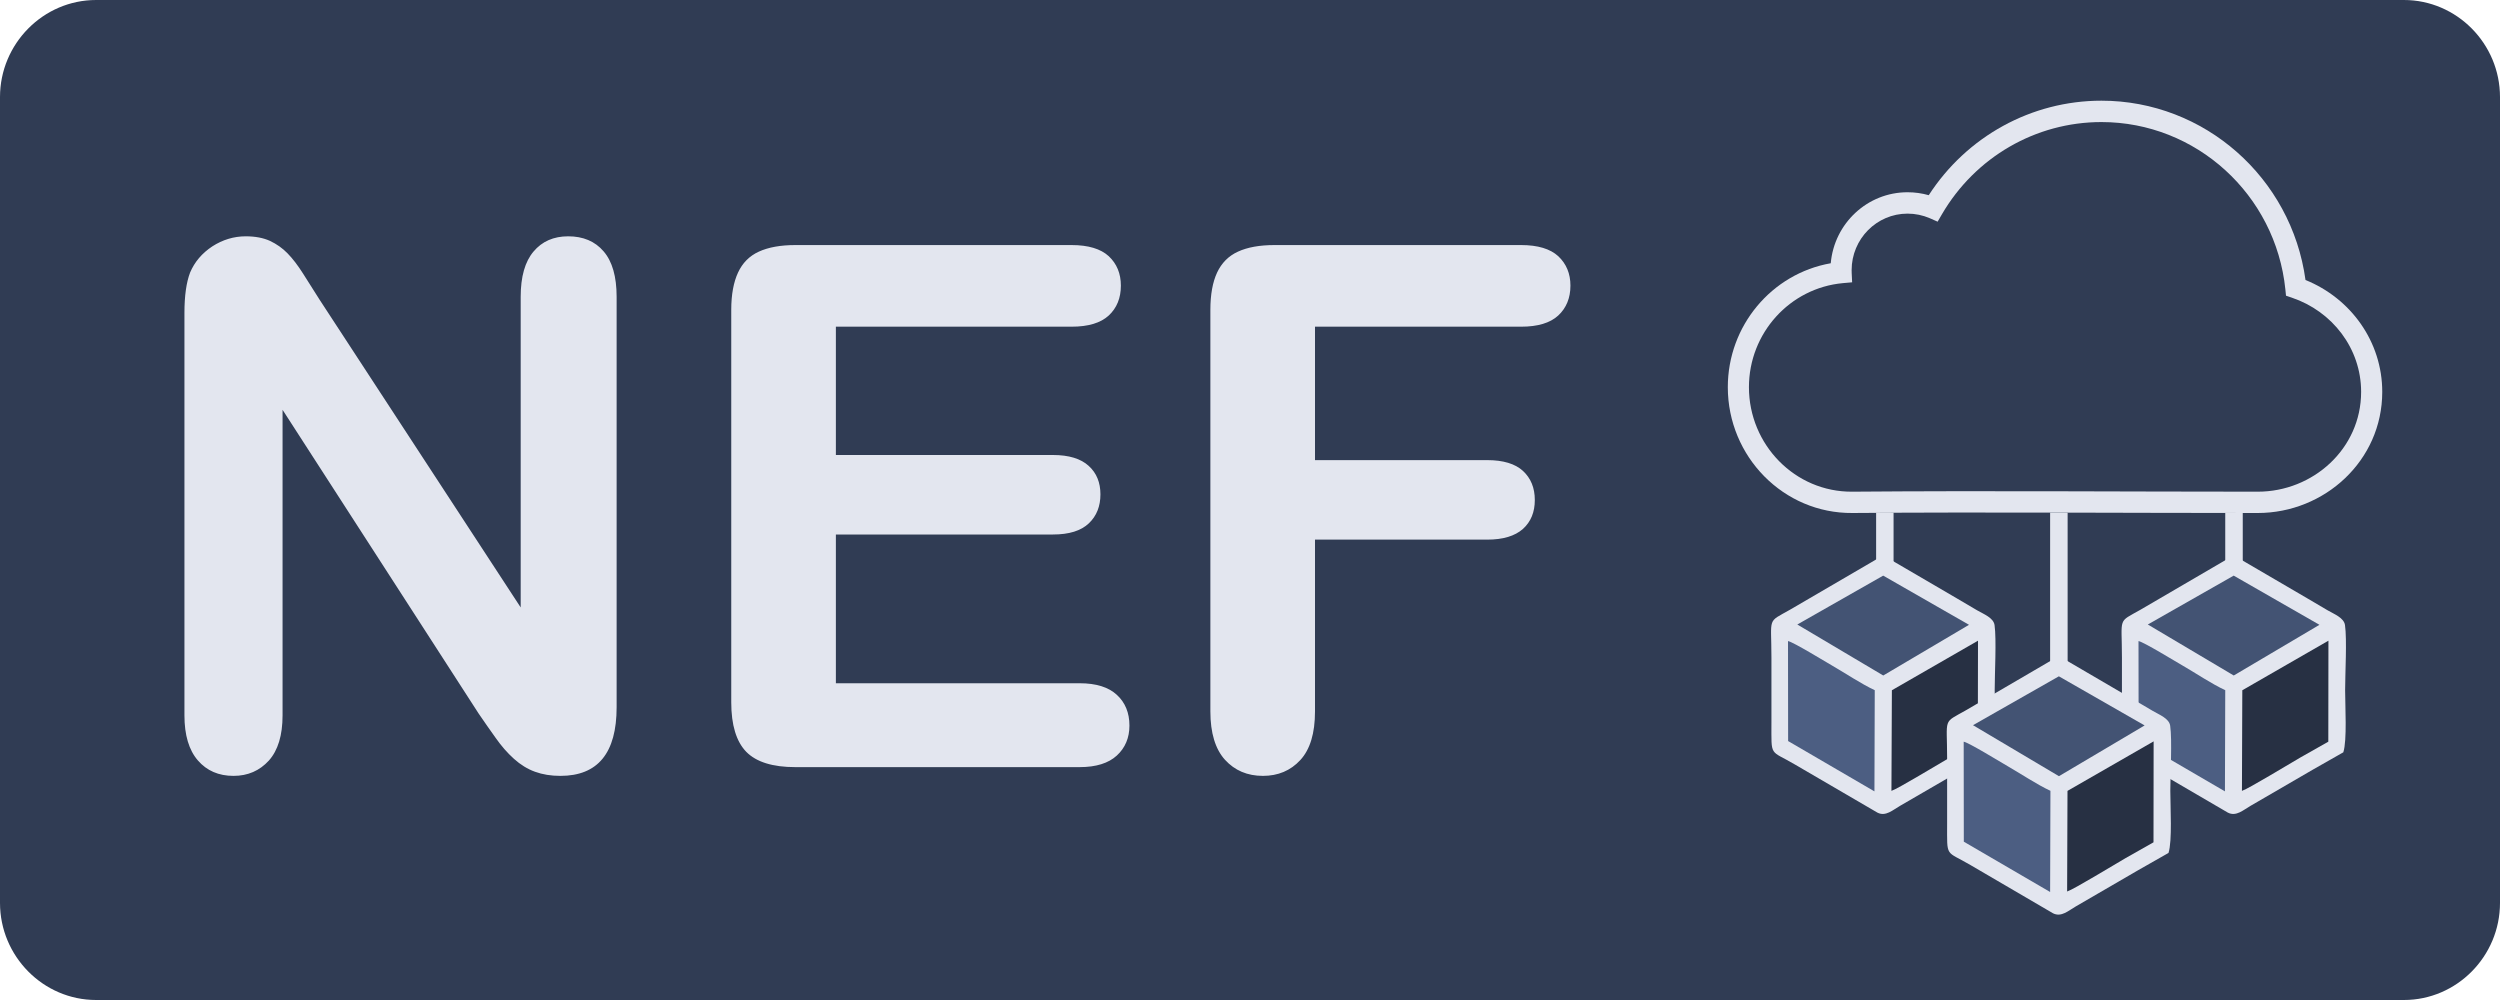 <?xml version="1.0" encoding="UTF-8"?>
<!DOCTYPE svg PUBLIC "-//W3C//DTD SVG 1.1//EN" "http://www.w3.org/Graphics/SVG/1.1/DTD/svg11.dtd">
<!-- Creator: CorelDRAW 2019 (64-Bit) -->
<svg xmlns="http://www.w3.org/2000/svg" xml:space="preserve" width="400px" height="160px" version="1.1" style="shape-rendering:geometricPrecision; text-rendering:geometricPrecision; image-rendering:optimizeQuality; fill-rule:evenodd; clip-rule:evenodd"
viewBox="0 0 400 160"
 xmlns:xlink="http://www.w3.org/1999/xlink">
 <defs>
  <style type="text/css">
   <![CDATA[
    .fil4 {fill:#273043}
    .fil0 {fill:#303C54}
    .fil2 {fill:#435373}
    .fil3 {fill:#4C5E82}
    .fil1 {fill:#E3E6EF}
    .fil5 {fill:#E3E6EF;fill-rule:nonzero}
   ]]>
  </style>
 </defs>
 <g id="Layer_x0020_1">
  <path class="fil0" d="M384.62 0l-369.24 0c-8.46,0 -15.38,6.99 -15.38,15.54l0 128.92c0,8.55 6.92,15.54 15.38,15.54l369.24 0c8.46,0 15.38,-6.99 15.38,-15.54l0 -128.92c0,-8.55 -6.92,-15.54 -15.38,-15.54z"/>
  <polygon class="fil1" points="356.04,103.65 356.04,82.02 358.84,82.02 358.84,103.65 "/>
  <path class="fil1" d="M374.93 120.37c0.62,-1.9 0.29,-7.45 0.29,-9.95 0,-2.65 0.31,-8.08 -0.02,-10.4 -0.17,-1.19 -1.76,-1.77 -2.78,-2.37 -1.1,-0.65 -2.14,-1.27 -3.26,-1.92l-9.93 -5.8c-1.86,-1.1 -1.73,-1.16 -3.67,-0.01l-13.07 7.63c-3.73,2.12 -2.98,1.04 -2.98,7.66 0,3.48 0,6.95 0,10.42 0,5.61 -0.31,4.29 3.74,6.68l13.21 7.71c1.33,0.68 2.49,-0.44 3.6,-1.07l9.95 -5.78 4.92 -2.8z"/>
  <polygon class="fil2" points="343.65,99.92 357.4,108.08 371.11,99.97 357.39,92.1 "/>
  <path class="fil3" d="M342.18 118.57l13.81 8.05 0.05 -16.19c-2.2,-1.02 -4.72,-2.73 -6.84,-3.95 -1.15,-0.66 -6.22,-3.77 -7.04,-3.91l0.02 16z"/>
  <path class="fil4" d="M358.77 110.44l-0.06 16.1c1.17,-0.41 7.35,-4.19 9.35,-5.34l4.47 -2.53 0.02 -16.16 -13.78 7.93z"/>
  <polygon class="fil1" points="328.02,116.2 328.02,82.02 330.82,82.02 330.82,116.2 "/>
  <polygon class="fil1" points="300.18,103.65 300.18,82.02 302.97,82.02 302.97,103.65 "/>
  <path class="fil1" d="M318.86 120.37c0.62,-1.9 0.29,-7.45 0.29,-9.95 0,-2.65 0.3,-8.08 -0.02,-10.4 -0.17,-1.19 -1.77,-1.77 -2.79,-2.37 -1.1,-0.65 -2.14,-1.27 -3.26,-1.92l-9.93 -5.8c-1.85,-1.1 -1.73,-1.16 -3.66,-0.01l-13.08 7.63c-3.73,2.12 -2.98,1.04 -2.98,7.66 0,3.48 0,6.95 0,10.42 0,5.61 -0.31,4.29 3.74,6.68l13.22 7.71c1.32,0.68 2.48,-0.44 3.59,-1.07l9.96 -5.78 4.92 -2.8z"/>
  <polygon class="fil2" points="287.57,99.92 301.32,108.08 315.04,99.97 301.31,92.1 "/>
  <path class="fil3" d="M286.1 118.57l13.81 8.05 0.05 -16.19c-2.19,-1.02 -4.72,-2.73 -6.84,-3.95 -1.15,-0.66 -6.22,-3.77 -7.04,-3.91l0.02 16z"/>
  <path class="fil4" d="M302.7 110.44l-0.07 16.1c1.17,-0.41 7.35,-4.19 9.36,-5.34l4.46 -2.53 0.03 -16.16 -13.78 7.93z"/>
  <path class="fil1" d="M346.96 136.47c0.62,-1.9 0.29,-7.45 0.29,-9.94 0,-2.66 0.31,-8.09 -0.02,-10.41 -0.17,-1.18 -1.76,-1.77 -2.78,-2.37 -1.1,-0.65 -2.14,-1.27 -3.27,-1.91l-9.92 -5.8c-1.86,-1.1 -1.73,-1.16 -3.67,-0.01l-13.07 7.63c-3.73,2.12 -2.98,1.03 -2.98,7.65 0,3.48 0,6.95 0,10.43 0,5.61 -0.31,4.28 3.74,6.67l13.21 7.72c1.33,0.67 2.49,-0.45 3.6,-1.08l9.95 -5.78 4.92 -2.8z"/>
  <polygon class="fil2" points="315.68,116.03 329.43,124.19 343.14,116.07 329.42,108.21 "/>
  <path class="fil3" d="M314.21 134.67l13.81 8.05 0.05 -16.19c-2.19,-1.02 -4.72,-2.72 -6.84,-3.94 -1.15,-0.66 -6.22,-3.78 -7.04,-3.92l0.02 16z"/>
  <path class="fil4" d="M330.8 126.54l-0.06 16.1c1.17,-0.4 7.35,-4.19 9.35,-5.34l4.47 -2.53 0.02 -16.15 -13.78 7.92z"/>
  <path class="fil5" d="M51.14 47.96l32.17 49.23 0 -49.7c0,-3.23 0.69,-5.64 2.06,-7.25 1.36,-1.62 3.21,-2.43 5.54,-2.43 2.38,0 4.29,0.79 5.67,2.41 1.39,1.61 2.08,4.04 2.08,7.27l0 65.66c0,7.33 -3,10.99 -9,10.99 -1.5,0 -2.85,-0.22 -4.06,-0.66 -1.19,-0.43 -2.33,-1.13 -3.37,-2.07 -1.06,-0.95 -2.02,-2.06 -2.92,-3.34 -0.91,-1.26 -1.81,-2.57 -2.72,-3.89l-31.38 -48.61 0 48.88c0,3.19 -0.73,5.6 -2.19,7.24 -1.49,1.63 -3.37,2.45 -5.66,2.45 -2.37,0 -4.27,-0.82 -5.7,-2.47 -1.44,-1.66 -2.15,-4.07 -2.15,-7.22l0 -64.39c0,-2.75 0.31,-4.89 0.9,-6.44 0.72,-1.71 1.91,-3.11 3.56,-4.2 1.66,-1.07 3.45,-1.61 5.35,-1.61 1.52,0 2.81,0.25 3.87,0.73 1.08,0.51 2.02,1.17 2.83,2.01 0.81,0.83 1.63,1.9 2.48,3.24 0.85,1.33 1.73,2.71 2.64,4.17zm120.31 4.31l-37.71 0 0 20.53 34.73 0c2.56,0 4.46,0.59 5.71,1.73 1.28,1.15 1.89,2.69 1.89,4.57 0,1.89 -0.61,3.45 -1.85,4.63 -1.25,1.19 -3.15,1.79 -5.75,1.79l-34.73 0 0 23.8 39 0c2.64,0 4.62,0.62 5.95,1.85 1.34,1.22 2.02,2.88 2.02,4.92 0,1.96 -0.68,3.57 -2.02,4.8 -1.33,1.22 -3.31,1.85 -5.95,1.85l-45.48 0c-3.64,0 -6.26,-0.82 -7.86,-2.45 -1.59,-1.64 -2.4,-4.28 -2.4,-7.92l0 -62.8c0,-2.43 0.37,-4.42 1.08,-5.95 0.71,-1.54 1.82,-2.67 3.34,-3.36 1.53,-0.7 3.47,-1.05 5.84,-1.05l44.19 0c2.68,0 4.66,0.6 5.95,1.78 1.29,1.21 1.94,2.78 1.94,4.71 0,1.98 -0.65,3.58 -1.94,4.78 -1.29,1.19 -3.27,1.79 -5.95,1.79zm71.93 0l-32.98 0 0 21.35 27.57 0c2.54,0 4.46,0.58 5.71,1.73 1.26,1.17 1.89,2.72 1.89,4.65 0,1.94 -0.63,3.48 -1.9,4.63 -1.29,1.14 -3.2,1.71 -5.7,1.71l-27.57 0 0 27.49c0,3.5 -0.79,6.09 -2.35,7.78 -1.56,1.69 -3.56,2.53 -5.98,2.53 -2.49,0 -4.51,-0.86 -6.07,-2.57 -1.55,-1.71 -2.34,-4.3 -2.34,-7.74l0 -64.26c0,-2.43 0.36,-4.42 1.07,-5.95 0.72,-1.54 1.83,-2.67 3.35,-3.36 1.52,-0.7 3.47,-1.05 5.83,-1.05l39.47 0c2.67,0 4.65,0.6 5.94,1.78 1.29,1.21 1.95,2.78 1.95,4.71 0,1.98 -0.66,3.58 -1.95,4.78 -1.29,1.19 -3.27,1.79 -5.94,1.79z"/>
  <path class="fil1" d="M308.6 31.23c6.08,-9.4 16.43,-15.12 27.63,-15.12 16.47,0 30.4,12.31 32.65,28.69 7.25,2.93 12.28,9.87 12.28,17.9 0,11.01 -9.24,19.38 -19.92,19.38 -21.62,0 -43.23,-0.17 -64.85,0l0 0c-11.03,0.09 -19.94,-9.03 -19.94,-20.13 0,-9.84 7.03,-18.17 16.47,-19.83 0.56,-6.37 5.85,-11.36 12.29,-11.36 1.15,0 2.29,0.16 3.39,0.47z"/>
  <path class="fil0" d="M308.78 34.92c-1.13,-0.49 -2.34,-0.74 -3.57,-0.74 -4.94,0 -8.95,4.05 -8.95,9.05 0,0.15 0,0.3 0.01,0.45l0.07 1.49 -1.47 0.13c-8.51,0.78 -15.04,8.01 -15.04,16.65 0,9.21 7.38,16.79 16.53,16.72l0 0c21.63,-0.18 43.25,0 64.88,0 8.83,0 16.54,-6.86 16.54,-15.97 0,-6.96 -4.62,-12.89 -11.08,-15.07l-0.94 -0.32 -0.1 -1c-1.56,-15.2 -14.3,-26.78 -29.43,-26.78 -10.53,0 -20.19,5.62 -25.52,14.75l-0.69 1.19 -1.24 -0.55z"/>
 </g>
</svg>
